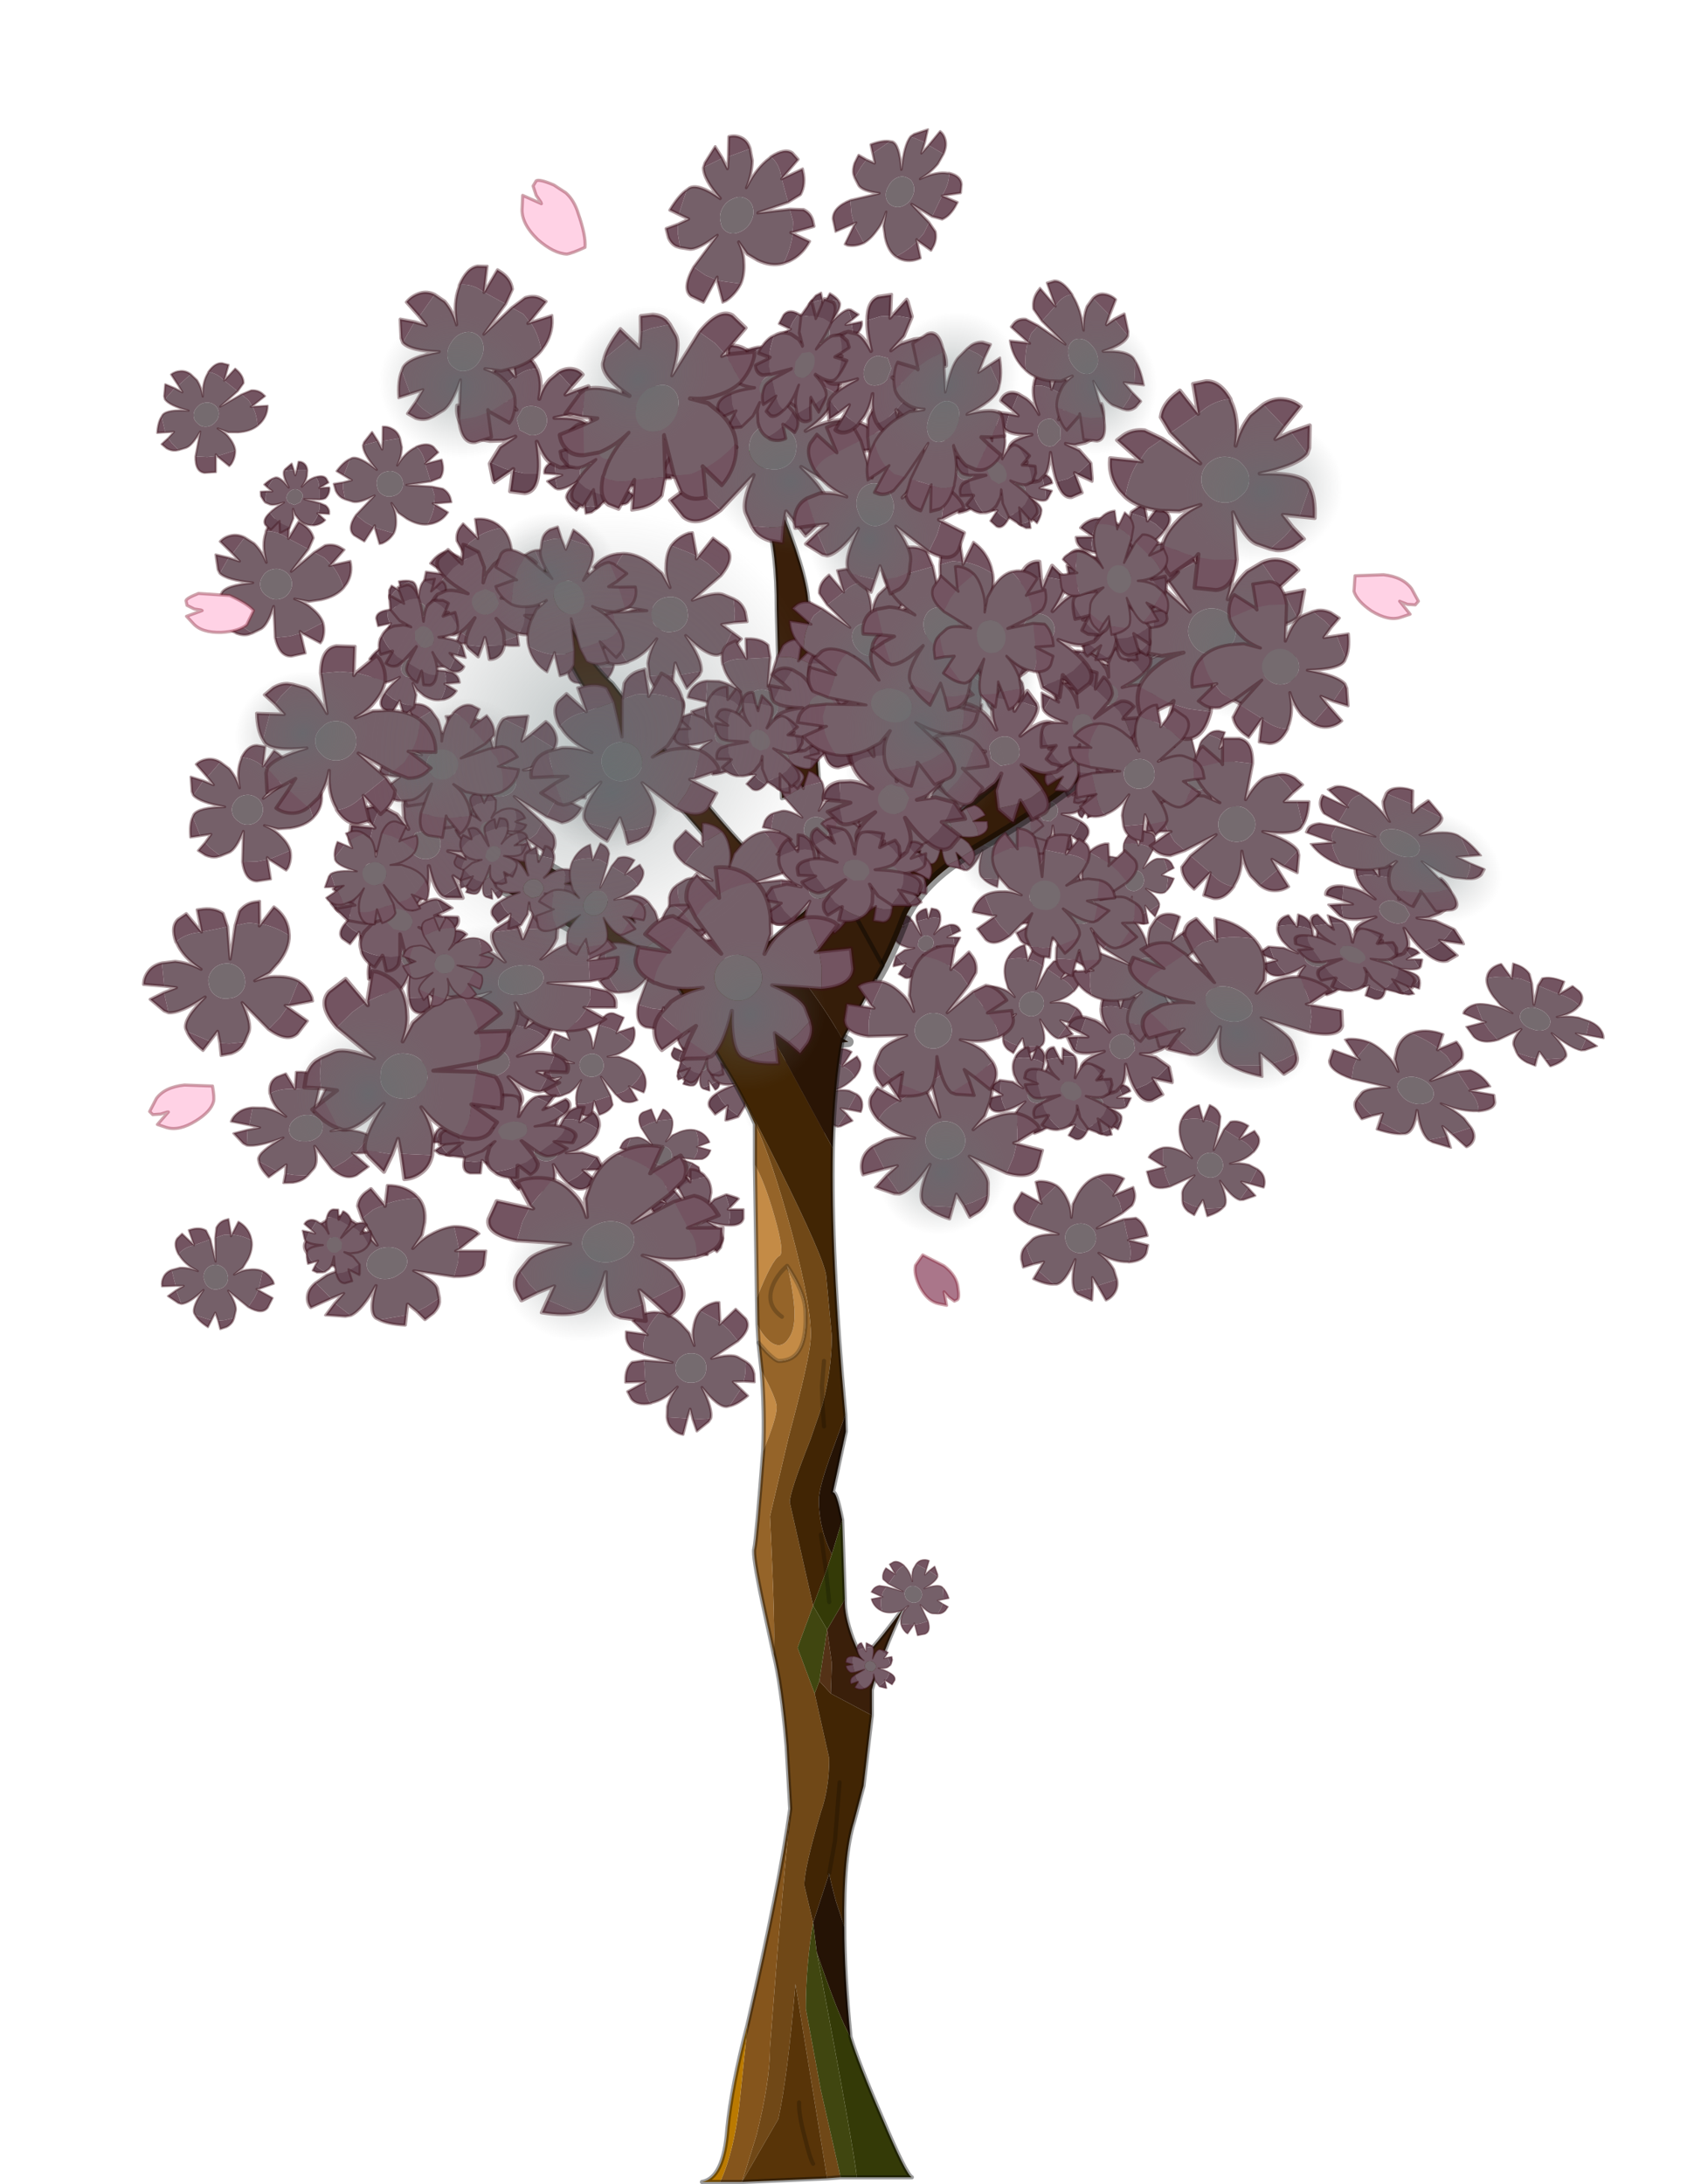 <?xml version="1.0" encoding="UTF-8" standalone="no"?>
<svg xmlns:xlink="http://www.w3.org/1999/xlink" height="210.15px" width="162.35px" xmlns="http://www.w3.org/2000/svg">
  <g transform="matrix(1.0, 0.0, 0.0, 1.0, 78.6, 209.7)">
    <use height="23.95" transform="matrix(-0.677, 0.174, 0.137, 0.661, 23.326, -125.652)" width="25.1" xlink:href="#decoration148-sprite0"/>
    <use height="60.7" transform="matrix(-0.246, -0.534, 0.523, -0.31, 17.044, -110.547)" width="55.85" xlink:href="#decoration148-sprite1"/>
    <use height="23.95" transform="matrix(-0.199, 0.713, -0.756, -0.144, -7.103, -152.741)" width="25.1" xlink:href="#decoration148-sprite0"/>
    <use height="33.15" transform="matrix(1.0, 0.0, 0.0, 1.0, -32.9, -141.5)" width="64.25" xlink:href="#decoration148-shape2"/>
    <use height="60.7" transform="matrix(0.246, -0.534, -0.557, -0.235, -0.356, -86.371)" width="55.85" xlink:href="#decoration148-sprite1"/>
    <use height="167.65" transform="matrix(1.0, 0.0, 0.0, 1.0, -27.5, -167.2)" width="36.85" xlink:href="#decoration148-shape3"/>
    <use height="23.95" transform="matrix(0.613, -0.588, 0.613, 0.588, -27.078, -83.774)" width="25.1" xlink:href="#decoration148-sprite0"/>
    <use height="60.7" transform="matrix(1.013, 0.0, -0.093, 0.802, -55.848, -125.419)" width="55.85" xlink:href="#decoration148-sprite1"/>
    <use height="60.7" transform="matrix(-0.674, -0.373, -0.389, 0.646, 55.963, -113.643)" width="55.85" xlink:href="#decoration148-sprite1"/>
    <use height="60.7" transform="matrix(0.752, 0.528, -0.55, 0.721, -45.187, -158.576)" width="55.85" xlink:href="#decoration148-sprite1"/>
    <use height="60.7" transform="matrix(0.568, -0.708, 0.739, 0.545, -59.014, -162.751)" width="55.85" xlink:href="#decoration148-sprite1"/>
    <use height="60.7" transform="matrix(-0.322, -0.535, -0.558, 0.309, 31.867, -134.333)" width="55.85" xlink:href="#decoration148-sprite1"/>
    <use height="60.7" transform="matrix(0.246, -0.534, -0.557, -0.235, -21.256, -104.821)" width="55.85" xlink:href="#decoration148-sprite1"/>
    <use height="60.7" transform="matrix(-0.89, -0.325, -0.207, 0.609, 83.762, -127.032)" width="55.85" xlink:href="#decoration148-sprite1"/>
    <use height="60.7" transform="matrix(0.181, 0.747, -0.779, 0.173, -19.202, -175.398)" width="55.85" xlink:href="#decoration148-sprite1"/>
    <use height="60.7" transform="matrix(0.0, -0.893, 0.932, 0.0, -2.874, -113.823)" width="55.85" xlink:href="#decoration148-sprite1"/>
    <use height="60.7" transform="matrix(-0.584, -0.523, -0.546, 0.56, 28.191, -140.415)" width="55.85" xlink:href="#decoration148-sprite1"/>
    <use height="60.7" transform="matrix(-0.921, -0.137, -0.142, 0.883, 34.906, -148.996)" width="55.85" xlink:href="#decoration148-sprite1"/>
    <use height="60.7" transform="matrix(-0.143, -0.883, 0.921, -0.137, 4.502, -122.794)" width="55.85" xlink:href="#decoration148-sprite1"/>
    <use height="23.95" transform="matrix(0.607, 0.336, -0.31, 0.605, -57.008, -99.61)" width="25.1" xlink:href="#decoration148-sprite0"/>
    <use height="60.7" transform="matrix(-0.59, -0.531, -0.427, 0.644, 47.566, -168.506)" width="55.85" xlink:href="#decoration148-sprite1"/>
    <use height="23.95" transform="matrix(0.0, 0.672, -0.701, 0.044, -46.785, -175.51)" width="25.1" xlink:href="#decoration148-sprite0"/>
    <use height="60.7" transform="matrix(-0.456, 0.851, -0.714, -0.344, 33.915, -188.807)" width="55.85" xlink:href="#decoration148-sprite1"/>
    <use height="23.95" transform="matrix(0.123, 0.46, 0.468, -0.093, 0.4, -58.092)" width="25.1" xlink:href="#decoration148-sprite0"/>
    <use height="116.85" transform="matrix(0.147, -0.245, 0.395, 0.218, -58.187, -124.047)" width="220.6" xlink:href="#decoration148-sprite2"/>
    <use height="108.55" transform="matrix(1.0, 0.0, 0.0, 1.0, -64.35, -192.5)" width="122.4" xlink:href="#decoration148-shape4"/>
  </g>
  <defs>
    <g id="decoration148-sprite0" transform="matrix(1.0, 0.0, 0.0, 1.0, 0.55, 7.65)">
      <use height="23.95" transform="matrix(1.0, 0.0, 0.0, 1.0, -0.55, -7.65)" width="25.1" xlink:href="#decoration148-shape0"/>
    </g>
    <g id="decoration148-shape0" transform="matrix(1.0, 0.0, 0.0, 1.0, 0.55, 7.65)">
      <path d="M12.2 5.45 L12.65 7.1 12.85 7.95 12.6 8.1 12.85 8.1 12.9 9.3 12.7 10.9 9.2 10.25 Q11.15 11.35 11.4 12.2 L11.65 13.2 10.6 14.15 9.85 14.65 9.0 13.85 9.0 15.05 6.7 15.55 6.45 15.4 Q5.7 14.75 6.1 11.85 5.2 14.5 4.25 15.1 L2.8 13.8 2.75 13.75 3.4 12.7 2.4 13.25 0.9 11.55 1.8 10.7 Q2.9 10.05 4.2 9.9 L4.0 9.9 Q2.15 9.95 0.9 9.2 L0.75 9.15 Q0.9 8.25 1.6 7.45 L2.1 6.95 3.45 5.45 3.75 5.1 5.8 7.5 4.25 4.6 5.1 3.65 Q5.55 3.35 6.05 3.15 L6.1 3.3 6.1 3.05 Q7.35 2.45 8.9 2.4 9.65 3.4 9.65 5.05 L9.55 6.4 8.9 7.85 Q9.55 6.8 10.3 6.3 11.3 5.55 12.2 5.45 M6.8 7.7 Q6.1 7.7 5.6 8.2 5.1 8.7 5.1 9.4 5.1 10.15 5.6 10.6 6.1 11.15 6.8 11.15 7.5 11.15 8.0 10.6 8.55 10.15 8.55 9.4 8.55 8.7 8.0 8.2 7.5 7.7 6.8 7.7" fill="#756069" fill-rule="evenodd" stroke="none"/>
      <path d="M6.8 7.7 Q7.5 7.7 8.0 8.2 8.55 8.7 8.55 9.4 8.55 10.15 8.0 10.6 7.5 11.15 6.8 11.15 6.1 11.15 5.6 10.6 5.1 10.15 5.1 9.4 5.1 8.7 5.6 8.2 6.1 7.7 6.8 7.7" fill="#756b6f" fill-rule="evenodd" stroke="none"/>
      <path d="M12.2 5.45 L12.3 5.45 Q13.3 5.45 14.15 6.0 L14.4 6.25 12.85 7.95 12.65 7.1 12.2 5.45 M12.85 8.1 L15.15 8.1 15.15 9.65 Q14.9 10.95 12.7 10.9 L12.9 9.3 12.85 8.1 M11.65 13.2 L11.7 13.65 Q11.7 14.25 11.3 14.85 L10.65 15.55 9.85 14.65 10.6 14.15 11.65 13.2 M9.0 15.05 L9.0 16.15 Q7.45 16.05 6.7 15.55 L9.0 15.05 M4.25 15.1 L3.8 15.2 2.1 15.05 2.75 13.75 2.8 13.8 4.25 15.1 M2.4 13.25 L0.75 14.25 Q0.35 13.7 0.35 12.95 0.35 12.2 0.9 11.55 L2.4 13.25 M0.75 9.15 Q-0.55 8.25 -0.4 7.25 L-0.1 6.35 2.1 6.95 0.5 5.45 0.65 5.3 Q1.6 4.3 2.65 4.3 L3.75 5.1 3.45 5.45 2.1 6.95 1.6 7.45 Q0.9 8.25 0.75 9.15 M4.25 4.6 L3.75 3.25 Q3.75 2.35 4.3 1.75 L4.7 1.35 6.05 3.15 Q5.55 3.35 5.1 3.65 L4.25 4.6 M6.1 3.05 L6.1 1.0 Q7.5 1.0 8.5 1.95 L8.9 2.4 Q7.35 2.45 6.1 3.05" fill="#735461" fill-rule="evenodd" stroke="none"/>
      <path d="M12.85 7.95 L14.4 6.25 14.15 6.0 Q13.3 5.45 12.3 5.45 L12.2 5.45 M12.85 7.95 L12.6 8.1 12.85 8.1 15.15 8.1 15.15 9.65 Q14.9 10.95 12.7 10.9 L9.2 10.25 Q11.15 11.35 11.4 12.2 L11.65 13.2 11.7 13.65 Q11.7 14.25 11.3 14.85 L10.65 15.55 9.85 14.65 9.0 13.85 9.0 15.05 9.0 16.15 Q7.45 16.05 6.7 15.55 L6.45 15.4 Q5.7 14.75 6.1 11.85 5.2 14.5 4.25 15.1 L3.8 15.2 2.1 15.05 2.75 13.75 3.4 12.7 2.4 13.25 0.75 14.25 Q0.35 13.7 0.35 12.95 0.35 12.2 0.9 11.55 L1.8 10.7 Q2.9 10.05 4.2 9.9 L4.0 9.9 Q2.15 9.95 0.9 9.2 L0.75 9.15 Q-0.55 8.25 -0.4 7.25 L-0.1 6.35 2.1 6.95 0.5 5.45 0.65 5.3 Q1.6 4.3 2.65 4.3 L3.75 5.1 5.8 7.5 4.25 4.6 3.75 3.25 Q3.75 2.35 4.3 1.75 L4.7 1.35 6.05 3.15 6.1 3.3 6.1 3.05 6.1 1.0 Q7.5 1.0 8.5 1.95 L8.9 2.4 Q9.65 3.4 9.65 5.05 L9.55 6.4 8.9 7.85 Q9.55 6.8 10.3 6.3 11.3 5.55 12.2 5.45" fill="none" stroke="#3d0e17" stroke-linecap="round" stroke-linejoin="round" stroke-opacity="0.4" stroke-width="0.3"/>
      <path d="M16.75 -5.6 Q16.5 -6.65 17.05 -7.05 L17.65 -7.35 18.35 -6.1 18.35 -7.45 18.45 -7.5 Q19.3 -7.5 19.8 -7.0 20.0 -6.85 20.0 -6.1 L19.65 -6.1 18.35 -6.1 17.9 -6.05 Q17.25 -6.0 16.75 -5.6 M20.5 -6.15 L20.9 -6.95 Q21.3 -7.4 21.8 -7.45 L22.15 -7.45 21.95 -5.95 21.3 -6.15 20.5 -6.15 M22.05 -5.95 L23.0 -6.9 Q23.6 -6.3 23.65 -5.4 L23.6 -5.0 Q22.9 -5.65 22.05 -5.95 M23.7 -2.05 L23.8 -2.0 24.35 -0.9 24.4 -0.7 22.9 -0.65 23.2 -1.1 23.7 -2.05 M22.8 -0.55 L23.9 0.55 23.15 1.3 Q22.4 1.75 21.45 0.7 L22.3 0.05 22.8 -0.55 M19.95 1.3 L19.7 1.5 19.0 1.9 18.35 1.95 18.35 1.1 18.95 1.25 19.95 1.3 M17.85 0.95 L17.35 1.45 Q16.65 0.65 16.5 0.1 17.1 0.65 17.85 0.95 M15.6 -1.25 L15.35 -1.4 14.6 -2.3 15.55 -2.6 15.5 -2.55 15.6 -1.25 M15.6 -3.0 L14.4 -3.25 Q14.4 -3.7 14.75 -4.05 15.1 -4.4 15.7 -4.45 L15.6 -3.0" fill="#674956" fill-rule="evenodd" stroke="none"/>
      <path d="M20.0 -6.1 L19.8 -4.05 20.5 -6.15 21.3 -6.15 21.95 -5.95 21.95 -5.85 22.05 -5.95 Q22.9 -5.65 23.6 -5.0 23.55 -4.15 22.75 -3.35 L22.05 -2.85 Q21.95 -2.7 21.1 -2.5 L22.45 -2.55 23.7 -2.05 23.2 -1.1 22.9 -0.65 22.7 -0.65 22.8 -0.55 22.3 0.05 21.45 0.7 Q20.85 0.1 20.1 -1.25 20.5 0.2 20.25 0.7 L19.95 1.3 18.95 1.25 18.35 1.1 18.4 0.35 17.85 0.95 Q17.1 0.65 16.5 0.1 L16.45 -0.1 Q16.4 -0.75 18.0 -1.9 16.3 -1.05 15.6 -1.25 L15.5 -2.55 15.55 -2.6 16.3 -2.8 15.6 -3.0 15.7 -4.45 16.5 -4.4 Q17.3 -4.25 18.0 -3.7 L17.9 -3.8 Q17.0 -4.6 16.75 -5.55 L16.75 -5.6 Q17.25 -6.0 17.9 -6.05 L18.35 -6.1 19.65 -6.1 20.0 -6.1 M19.4 -3.85 Q19.0 -3.85 18.65 -3.5 18.3 -3.15 18.3 -2.7 18.35 -2.25 18.65 -1.95 18.95 -1.65 19.4 -1.6 19.85 -1.6 20.2 -1.95 L20.55 -2.7 20.2 -3.5 19.4 -3.85" fill="#755c67" fill-rule="evenodd" stroke="none"/>
      <path d="M19.4 -3.85 L20.2 -3.5 20.55 -2.7 20.2 -1.95 Q19.85 -1.6 19.4 -1.6 18.95 -1.65 18.65 -1.95 18.35 -2.25 18.3 -2.7 18.3 -3.15 18.65 -3.5 19.0 -3.85 19.4 -3.85" fill="#75686d" fill-rule="evenodd" stroke="none"/>
      <path d="M16.75 -5.6 Q16.5 -6.65 17.05 -7.05 L17.65 -7.35 18.35 -6.1 18.35 -7.45 18.45 -7.5 Q19.3 -7.5 19.8 -7.0 20.0 -6.85 20.0 -6.1 L19.8 -4.05 20.5 -6.15 20.9 -6.95 Q21.3 -7.4 21.8 -7.45 L22.15 -7.45 21.95 -5.95 21.95 -5.85 22.05 -5.95 23.0 -6.9 Q23.6 -6.3 23.65 -5.4 L23.6 -5.0 Q23.55 -4.15 22.75 -3.35 L22.05 -2.85 Q21.95 -2.7 21.1 -2.5 L22.45 -2.55 23.7 -2.05 23.8 -2.0 24.35 -0.9 24.4 -0.7 22.9 -0.65 22.7 -0.65 22.8 -0.55 23.9 0.55 23.15 1.3 Q22.4 1.75 21.45 0.7 20.85 0.1 20.1 -1.25 20.5 0.2 20.25 0.7 L19.95 1.3 19.7 1.5 19.0 1.9 18.35 1.95 18.35 1.1 18.4 0.35 17.85 0.95 17.35 1.45 Q16.65 0.65 16.5 0.1 L16.45 -0.1 Q16.4 -0.75 18.0 -1.9 16.3 -1.05 15.6 -1.25 L15.35 -1.4 14.6 -2.3 15.55 -2.6 16.3 -2.8 15.6 -3.0 14.4 -3.25 Q14.4 -3.7 14.75 -4.05 15.1 -4.4 15.7 -4.45 L16.5 -4.4 Q17.3 -4.25 18.0 -3.7 L17.9 -3.8 Q17.0 -4.6 16.75 -5.55 L16.75 -5.6 Z" fill="none" stroke="#3d0e17" stroke-linecap="round" stroke-linejoin="round" stroke-opacity="0.4" stroke-width="0.3"/>
    </g>
    <g id="decoration148-sprite1" transform="matrix(1.0, 0.0, 0.0, 1.0, -2.6, -0.35)">
      <use height="23.95" transform="matrix(1.109, 0.0, 0.0, 1.109, 12.99, 27.869)" width="25.1" xlink:href="#decoration148-sprite0"/>
      <use height="23.95" transform="matrix(0.658, 0.658, -0.658, 0.658, 18.371, 14.555)" width="25.1" xlink:href="#decoration148-sprite0"/>
      <use height="23.95" transform="matrix(-1.382, -0.37, -0.37, 1.382, 58.443, 23.38)" width="25.1" xlink:href="#decoration148-sprite0"/>
      <use height="23.95" transform="matrix(-0.831, 0.831, -0.938, -0.63, 52.881, 17.462)" width="25.1" xlink:href="#decoration148-sprite0"/>
      <use height="116.85" transform="matrix(-0.027, -0.101, 0.159, -0.043, 21.722, 27.639)" width="220.6" xlink:href="#decoration148-sprite2"/>
      <use height="116.85" transform="matrix(-0.027, -0.101, 0.159, -0.043, 34.472, 61.039)" width="220.6" xlink:href="#decoration148-sprite2"/>
    </g>
    <g id="decoration148-sprite2" transform="matrix(1.0, 0.0, 0.0, 1.0, -2.6, 0.05)">
      <use height="116.85" transform="matrix(1.0, 0.0, 0.0, 1.0, 2.6, -0.05)" width="220.6" xlink:href="#decoration148-shape1"/>
    </g>
    <g id="decoration148-shape1" transform="matrix(1.0, 0.0, 0.0, 1.0, -2.6, 0.05)">
      <path d="M216.6 72.9 Q209.6 82.3 197.3 90.5 165.65 111.5 112.85 116.1 61.0 120.6 28.05 95.7 15.85 86.45 8.7 74.85 2.6 65.0 2.6 58.05 2.6 51.0 7.9 41.95 14.25 31.1 25.85 22.35 57.15 -1.2 112.85 0.0 173.9 1.15 201.1 17.6 224.7 31.9 223.1 58.05 222.7 64.7 216.6 72.9" fill="url(#decoration148-gradient0)" fill-rule="evenodd" stroke="none"/>
    </g>
    <radialGradient cx="0" cy="0" gradientTransform="matrix(0.097, 0.0, 0.0, 0.057, 109.5, 53.65)" gradientUnits="userSpaceOnUse" id="decoration148-gradient0" r="819.2" spreadMethod="pad">
      <stop offset="0.0" stop-color="#5c7172" stop-opacity="0.459"/>
      <stop offset="0.196" stop-color="#617172" stop-opacity="0.341"/>
      <stop offset="1.0" stop-color="#727272" stop-opacity="0.0"/>
    </radialGradient>
    <g id="decoration148-shape2" transform="matrix(1.0, 0.0, 0.0, 1.0, 32.9, 141.5)">
      <path d="M22.5 -138.2 L30.85 -141.0 Q29.35 -136.25 15.2 -127.9 10.6 -125.3 8.65 -121.7 7.1 -117.6 5.75 -115.45 1.6 -117.3 0.85 -120.1 L10.2 -128.45 Q19.35 -136.7 22.5 -138.2 M-31.1 -129.45 L3.05 -109.45 -3.4 -108.85 -32.4 -125.35 -31.1 -129.45" fill="#351d09" fill-rule="evenodd" stroke="none"/>
      <path d="M22.5 -138.2 Q19.35 -136.7 10.2 -128.45 L0.85 -120.1 Q1.6 -117.3 5.75 -115.45 7.1 -117.6 8.65 -121.7 10.6 -125.3 15.2 -127.9 29.35 -136.25 30.85 -141.0 L22.5 -138.2 M-31.1 -129.45 L3.05 -109.45 -3.4 -108.85 -32.4 -125.35 -31.1 -129.45" fill="none" stroke="#000000" stroke-linecap="round" stroke-linejoin="round" stroke-opacity="0.412" stroke-width="1.0"/>
    </g>
    <g id="decoration148-shape3" transform="matrix(1.0, 0.0, 0.0, 1.0, 27.5, 167.2)">
      <path d="M2.5 -109.65 Q-0.05 -114.25 -4.5 -119.2 L1.95 -124.75 6.35 -116.8 2.5 -109.65" fill="#351d09" fill-rule="evenodd" stroke="none"/>
      <path d="M2.5 -109.65 Q1.7 -105.4 1.55 -99.2 L-8.35 -117.45 -4.5 -119.2 Q-0.05 -114.25 2.5 -109.65" fill="#2a1505" fill-rule="evenodd" stroke="none"/>
      <path d="M2.3 -0.2 L1.0 -0.1 -2.05 -18.8 Q-2.8 -9.9 -3.7 -5.8 L-7.2 0.25 -5.8 -4.25 Q-4.5 -9.4 -4.5 -12.7 L-3.75 -22.3 -2.55 -35.65 -2.9 -41.75 Q-3.4 -47.6 -4.15 -50.6 -3.95 -52.65 -4.5 -63.8 L-2.7 -71.45 Q-0.75 -78.7 -0.6 -80.7 -0.35 -83.35 -2.4 -91.1 -4.4 -98.45 -5.95 -101.55 -7.2 -104.3 -8.8 -106.95 -7.8 -105.7 -3.65 -97.4 0.65 -88.75 0.9 -87.0 L1.45 -81.15 Q1.45 -77.95 0.55 -74.55 L-0.6 -71.2 Q-2.6 -66.15 -2.6 -65.15 L-0.35 -55.2 -1.85 -51.15 -0.2 -46.75 1.2 -40.5 Q1.2 -37.6 0.4 -35.35 -1.2 -29.95 -1.2 -28.3 L-0.35 -24.7 Q-1.05 -20.55 -1.05 -16.4 L0.4 -8.55 2.3 -0.2 M0.55 -74.55 L0.5 -76.35 0.7 -78.75 0.5 -76.35 0.55 -74.55" fill="#704817" fill-rule="evenodd" stroke="none"/>
      <path d="M-8.35 -117.45 L1.55 -99.2 Q1.35 -89.05 2.75 -73.55 L1.55 -70.25 Q0.2 -66.6 0.2 -65.4 0.2 -62.6 1.45 -60.15 L0.9 -58.5 0.4 -62.05 0.9 -58.5 -0.35 -55.2 -2.6 -65.15 Q-2.6 -66.15 -0.6 -71.2 L0.55 -74.55 Q1.45 -77.95 1.45 -81.15 L0.9 -87.0 Q0.65 -88.75 -3.65 -97.4 -7.8 -105.7 -8.8 -106.95 L-13.55 -115.1 -8.35 -117.45 M5.3 -44.65 L4.5 -37.85 3.6 -34.45 Q2.55 -31.15 2.65 -24.3 L1.85 -26.75 Q1.35 -28.55 1.2 -29.45 L1.75 -32.55 2.2 -38.2 1.75 -32.55 1.2 -29.45 -0.35 -24.7 -1.2 -28.3 Q-1.2 -29.95 0.4 -35.35 1.2 -37.6 1.2 -40.5 L-0.2 -46.75 0.25 -47.95 1.35 -46.75 5.3 -44.65 M0.55 -74.55 L0.7 -72.45 0.55 -74.55" fill="#412504" fill-rule="evenodd" stroke="none"/>
      <path d="M2.75 -73.55 L2.8 -71.95 1.55 -66.1 Q1.9 -66.25 2.45 -63.45 L1.45 -60.15 Q0.2 -62.6 0.2 -65.4 0.2 -66.6 1.55 -70.25 L2.75 -73.55 M2.65 -24.3 Q2.65 -19.75 3.25 -13.7 2.15 -15.55 0.0 -21.85 L-0.35 -24.7 1.2 -29.45 Q1.35 -28.55 1.85 -26.75 L2.65 -24.3" fill="#251305" fill-rule="evenodd" stroke="none"/>
      <path d="M1.0 -52.9 L1.45 -49.65 1.35 -46.75 0.25 -47.95 1.0 -52.9" fill="#543217" fill-rule="evenodd" stroke="none"/>
      <path d="M2.7 -55.8 Q2.65 -54.3 3.45 -52.1 4.25 -50.1 4.4 -50.2 5.5 -51.1 8.3 -54.9 6.25 -50.55 5.3 -47.1 L5.3 -44.65 1.35 -46.75 1.45 -49.65 1.0 -52.9 2.7 -55.8 M-26.1 -154.95 L-24.05 -150.2 Q-21.8 -145.8 -19.65 -143.95 L-13.85 -136.5 Q-8.75 -129.85 -5.3 -126.55 -7.85 -126.6 -6.65 -123.75 -8.45 -126.65 -12.5 -131.2 L-18.25 -137.75 Q-22.1 -142.35 -24.55 -147.55 L-27.3 -154.5 Q-27.15 -154.45 -26.75 -154.7 L-26.1 -154.95 M-6.7 -166.05 L-6.05 -167.0 -3.05 -159.7 Q-0.7 -153.6 -0.8 -151.2 L-0.35 -142.65 0.2 -134.85 -1.4 -133.9 Q-3.0 -132.95 -3.35 -132.9 L-3.85 -151.05 Q-3.85 -156.7 -4.8 -159.6 L-6.7 -166.05" fill="#3a1f0a" fill-rule="evenodd" stroke="none"/>
      <path d="M2.45 -63.45 L2.7 -55.8 1.0 -52.9 -0.35 -55.2 0.9 -58.5 1.45 -60.15 2.45 -63.45 M3.25 -13.7 Q4.0 -11.2 6.3 -5.9 8.6 -0.45 9.15 -0.2 L3.85 -0.2 Q3.7 -2.25 0.0 -21.85 2.15 -15.55 3.25 -13.7 M1.2 -55.55 L0.9 -58.5 1.2 -55.55" fill="#343a07" fill-rule="evenodd" stroke="none"/>
      <path d="M3.85 -0.2 L2.3 -0.2 0.4 -8.55 -1.05 -16.4 Q-1.05 -20.55 -0.35 -24.7 L0.0 -21.85 Q3.7 -2.25 3.85 -0.2 M1.0 -52.9 L0.25 -47.95 -0.2 -46.75 -1.85 -51.15 -0.35 -55.2 1.0 -52.9" fill="#404610" fill-rule="evenodd" stroke="none"/>
      <path d="M-5.15 -70.1 Q-5.0 -73.85 -5.3 -77.75 -3.85 -75.05 -3.85 -74.3 -3.85 -73.25 -5.15 -70.1 M-5.6 -80.5 L-5.7 -82.25 Q-5.35 -81.4 -4.6 -80.7 -3.45 -79.7 -2.65 -81.0 -1.85 -82.15 -2.3 -85.15 -2.5 -86.65 -2.85 -87.9 -1.2 -85.4 -1.1 -83.7 -0.95 -81.15 -1.6 -79.95 -2.2 -78.75 -3.65 -78.75 -3.95 -78.75 -4.8 -79.6 L-5.6 -80.5 M-5.75 -84.85 L-5.95 -97.6 Q-5.0 -95.95 -4.05 -92.6 -3.05 -89.1 -3.6 -88.85 -4.3 -88.5 -5.75 -84.85" fill="#c48b46" fill-rule="evenodd" stroke="none"/>
      <path d="M-4.15 -50.6 L-5.2 -55.45 Q-6.2 -60.15 -6.0 -60.7 -5.8 -61.6 -5.15 -70.1 -3.85 -73.25 -3.85 -74.3 -3.85 -75.05 -5.3 -77.75 L-5.6 -80.5 -4.8 -79.6 Q-3.95 -78.75 -3.65 -78.75 -2.2 -78.75 -1.6 -79.95 -0.95 -81.15 -1.1 -83.7 -1.2 -85.4 -2.85 -87.9 -2.5 -86.65 -2.3 -85.15 -1.85 -82.15 -2.65 -81.0 -3.45 -79.7 -4.6 -80.7 -5.35 -81.4 -5.7 -82.25 L-5.75 -84.85 Q-4.3 -88.5 -3.6 -88.85 -3.05 -89.1 -4.05 -92.6 -5.0 -95.95 -5.95 -97.6 L-5.95 -101.55 Q-4.4 -98.45 -2.4 -91.1 -0.35 -83.35 -0.6 -80.7 -0.75 -78.7 -2.7 -71.45 L-4.5 -63.8 Q-3.95 -52.65 -4.15 -50.6 M-3.35 -83.0 Q-5.05 -84.2 -4.15 -86.2 -3.7 -87.15 -2.85 -87.9 -3.7 -87.15 -4.15 -86.2 -5.05 -84.2 -3.35 -83.0" fill="#956429" fill-rule="evenodd" stroke="none"/>
      <path d="M1.0 -0.1 L-7.2 0.25 -3.7 -5.8 Q-2.8 -9.9 -2.05 -18.8 L1.0 -0.1 M-0.35 -1.5 Q-0.65 -2.0 -1.15 -4.05 -1.75 -6.25 -1.7 -7.4 -1.75 -6.25 -1.15 -4.05 -0.65 -2.0 -0.35 -1.5" fill="#583408" fill-rule="evenodd" stroke="none"/>
      <path d="M-7.2 0.25 L-9.3 0.25 Q-8.0 -2.55 -7.45 -7.15 L-6.65 -14.9 Q-3.55 -28.4 -2.55 -35.65 L-3.75 -22.3 -4.5 -12.7 Q-4.5 -9.4 -5.8 -4.25 L-7.2 0.25" fill="#85551c" fill-rule="evenodd" stroke="none"/>
      <path d="M-9.3 0.25 L-11.05 0.25 Q-8.95 -0.1 -8.6 -4.85 -8.2 -8.95 -6.65 -14.9 L-7.45 -7.15 Q-8.0 -2.55 -9.3 0.25" fill="#bb7a01" fill-rule="evenodd" stroke="none"/>
      <path d="M1.55 -99.2 Q1.7 -105.4 2.5 -109.65 L6.35 -116.8 1.95 -124.75 -4.5 -119.2 -8.35 -117.45 M1.55 -99.2 Q1.35 -89.05 2.75 -73.55 L2.8 -71.95 1.55 -66.1 Q1.9 -66.25 2.45 -63.45 L2.7 -55.8 Q2.65 -54.3 3.45 -52.1 4.25 -50.1 4.4 -50.2 5.5 -51.1 8.3 -54.9 6.25 -50.55 5.3 -47.1 L5.3 -44.65 4.5 -37.85 3.6 -34.45 Q2.55 -31.15 2.65 -24.3 2.65 -19.75 3.25 -13.7 4.0 -11.2 6.3 -5.9 8.6 -0.45 9.15 -0.2 L3.85 -0.2 2.3 -0.2 1.0 -0.1 -7.2 0.25 -9.3 0.25 -11.05 0.25 Q-8.95 -0.1 -8.6 -4.85 -8.2 -8.95 -6.65 -14.9 -3.55 -28.4 -2.55 -35.65 L-2.9 -41.75 Q-3.4 -47.6 -4.15 -50.6 L-5.2 -55.45 Q-6.2 -60.15 -6.0 -60.7 -5.8 -61.6 -5.15 -70.1 -5.0 -73.85 -5.3 -77.75 L-5.6 -80.5 -5.7 -82.25 -5.75 -84.85 -5.95 -97.6 -5.95 -101.55 Q-7.2 -104.3 -8.8 -106.95 L-13.55 -115.1 -8.35 -117.45 M-26.1 -154.95 L-26.75 -154.7 Q-27.15 -154.45 -27.3 -154.5 L-24.55 -147.55 Q-22.1 -142.35 -18.25 -137.75 L-12.5 -131.2 Q-8.45 -126.65 -6.65 -123.75 -7.85 -126.6 -5.3 -126.55 -8.75 -129.85 -13.85 -136.5 L-19.65 -143.95 Q-21.8 -145.8 -24.05 -150.2 L-26.1 -154.95 M-6.05 -167.0 L-3.05 -159.7 Q-0.7 -153.6 -0.8 -151.2 L-0.35 -142.65 0.2 -134.85 -1.4 -133.9 Q-3.0 -132.95 -3.35 -132.9 L-3.85 -151.05 Q-3.85 -156.7 -4.8 -159.6 L-6.7 -166.05" fill="none" stroke="#000000" stroke-linecap="round" stroke-linejoin="round" stroke-opacity="0.388" stroke-width="0.4"/>
      <path d="M0.7 -78.75 L0.5 -76.35 0.55 -74.55 M0.9 -58.5 L1.2 -55.55 M0.4 -62.05 L0.9 -58.5 M0.7 -72.45 L0.55 -74.55 M1.2 -29.45 L1.75 -32.55 2.2 -38.2 M-2.85 -87.9 Q-3.7 -87.15 -4.15 -86.2 -5.05 -84.2 -3.35 -83.0 M-5.6 -80.5 L-4.8 -79.6 Q-3.95 -78.75 -3.65 -78.75 -2.2 -78.75 -1.6 -79.95 -0.95 -81.15 -1.1 -83.7 -1.2 -85.4 -2.85 -87.9 M-1.7 -7.4 Q-1.75 -6.25 -1.15 -4.05 -0.65 -2.0 -0.35 -1.5" fill="none" stroke="#000000" stroke-linecap="round" stroke-linejoin="round" stroke-opacity="0.212" stroke-width="0.4"/>
      <path d="M-6.7 -166.05 L-6.05 -167.0" fill="none" stroke="#00ff00" stroke-linecap="round" stroke-linejoin="round" stroke-width="0.05"/>
    </g>
    <g id="decoration148-shape4" transform="matrix(1.0, 0.0, 0.0, 1.0, 64.35, 192.5)">
      <path d="M-64.2 -102.75 L-63.55 -104.0 Q-62.75 -105.1 -60.85 -105.3 L-58.15 -105.2 Q-57.95 -104.1 -58.05 -103.7 -58.3 -102.75 -59.75 -101.85 -61.35 -100.85 -62.55 -101.2 L-63.45 -101.5 -62.4 -102.7 -62.5 -102.7 -63.15 -102.5 -63.9 -102.45 -64.2 -102.75" fill="#ffd2e5" fill-rule="evenodd" stroke="none"/>
      <path d="M-64.2 -102.75 L-63.9 -102.45 -63.15 -102.5 -62.5 -102.7 -62.4 -102.7 -63.45 -101.5 -62.55 -101.2 Q-61.35 -100.85 -59.75 -101.85 -58.3 -102.75 -58.05 -103.7 -57.95 -104.1 -58.15 -105.2 L-60.85 -105.3 Q-62.75 -105.1 -63.55 -104.0 L-64.2 -102.75 Z" fill="none" stroke="#861f32" stroke-linecap="round" stroke-linejoin="round" stroke-opacity="0.4" stroke-width="0.3"/>
      <path d="M-60.7 -151.9 Q-60.65 -152.15 -59.5 -152.6 L-56.5 -152.4 Q-54.75 -151.6 -54.2 -150.95 L-54.85 -149.6 Q-55.6 -148.95 -57.3 -148.85 -59.2 -148.8 -60.0 -149.7 L-60.65 -150.4 -59.15 -150.95 -59.25 -151.0 -59.9 -151.1 -60.6 -151.45 -60.7 -151.9" fill="#ffd2e5" fill-rule="evenodd" stroke="none"/>
      <path d="M-60.7 -151.9 L-60.6 -151.45 -59.9 -151.1 -59.25 -151.0 -59.15 -150.95 -60.65 -150.4 -60.0 -149.7 Q-59.2 -148.8 -57.3 -148.85 -55.6 -148.95 -54.85 -149.6 L-54.2 -150.95 Q-54.75 -151.6 -56.5 -152.4 L-59.5 -152.6 Q-60.65 -152.15 -60.7 -151.9 Z" fill="none" stroke="#861f32" stroke-linecap="round" stroke-linejoin="round" stroke-opacity="0.4" stroke-width="0.3"/>
      <path d="M51.7 -152.8 L51.8 -154.3 54.55 -154.4 Q56.4 -154.2 57.25 -153.05 L57.9 -151.85 57.6 -151.5 56.85 -151.55 56.2 -151.8 56.1 -151.85 57.1 -150.6 56.2 -150.3 Q55.05 -149.9 53.4 -150.9 52.0 -151.85 51.7 -152.8" fill="#ffd2e5" fill-rule="evenodd" stroke="none"/>
      <path d="M51.7 -152.8 L51.8 -154.3 54.55 -154.4 Q56.4 -154.2 57.25 -153.05 L57.9 -151.85 57.6 -151.5 56.85 -151.55 56.2 -151.8 56.1 -151.85 57.1 -150.6 56.2 -150.3 Q55.05 -149.9 53.4 -150.9 52.0 -151.85 51.7 -152.8 Z" fill="none" stroke="#861f32" stroke-linecap="round" stroke-linejoin="round" stroke-opacity="0.4" stroke-width="0.3"/>
      <path d="M12.25 -87.9 Q13.5 -86.95 13.6 -85.75 13.75 -84.85 13.55 -84.65 L13.25 -84.5 12.7 -84.9 12.25 -85.4 12.5 -84.1 11.75 -84.25 Q10.7 -84.45 9.95 -85.8 9.3 -87.1 9.5 -87.95 L10.2 -88.95 12.25 -87.9" fill="#aa768a" fill-rule="evenodd" stroke="none"/>
      <path d="M12.25 -87.9 Q13.5 -86.95 13.6 -85.75 13.75 -84.85 13.55 -84.65 L13.25 -84.5 12.7 -84.9 12.25 -85.4 12.5 -84.1 11.75 -84.25 Q10.7 -84.45 9.95 -85.8 9.3 -87.1 9.5 -87.95 L10.2 -88.95 12.25 -87.9 Z" fill="none" stroke="#861f32" stroke-linecap="round" stroke-linejoin="round" stroke-opacity="0.4" stroke-width="0.3"/>
      <path d="M-26.85 -186.65 Q-28.5 -188.25 -28.35 -189.75 L-28.3 -190.9 -26.5 -190.1 -26.55 -190.25 -27.0 -190.9 -27.3 -191.8 -27.0 -192.3 Q-26.7 -192.5 -25.3 -191.9 L-24.15 -191.15 Q-23.35 -190.45 -22.95 -189.15 -22.2 -187.0 -22.3 -185.9 -23.6 -185.3 -24.05 -185.25 -25.3 -185.3 -26.85 -186.65" fill="#ffd2e5" fill-rule="evenodd" stroke="none"/>
      <path d="M-26.85 -186.65 Q-25.3 -185.3 -24.05 -185.25 -23.6 -185.3 -22.3 -185.9 -22.2 -187.0 -22.95 -189.15 -23.35 -190.45 -24.15 -191.15 L-25.3 -191.9 Q-26.7 -192.5 -27.0 -192.3 L-27.3 -191.8 -27.0 -190.9 -26.55 -190.25 -26.5 -190.1 -28.3 -190.9 -28.35 -189.75 Q-28.5 -188.25 -26.85 -186.65 Z" fill="none" stroke="#861f32" stroke-linecap="round" stroke-linejoin="round" stroke-opacity="0.4" stroke-width="0.3"/>
    </g>
  </defs>
</svg>

